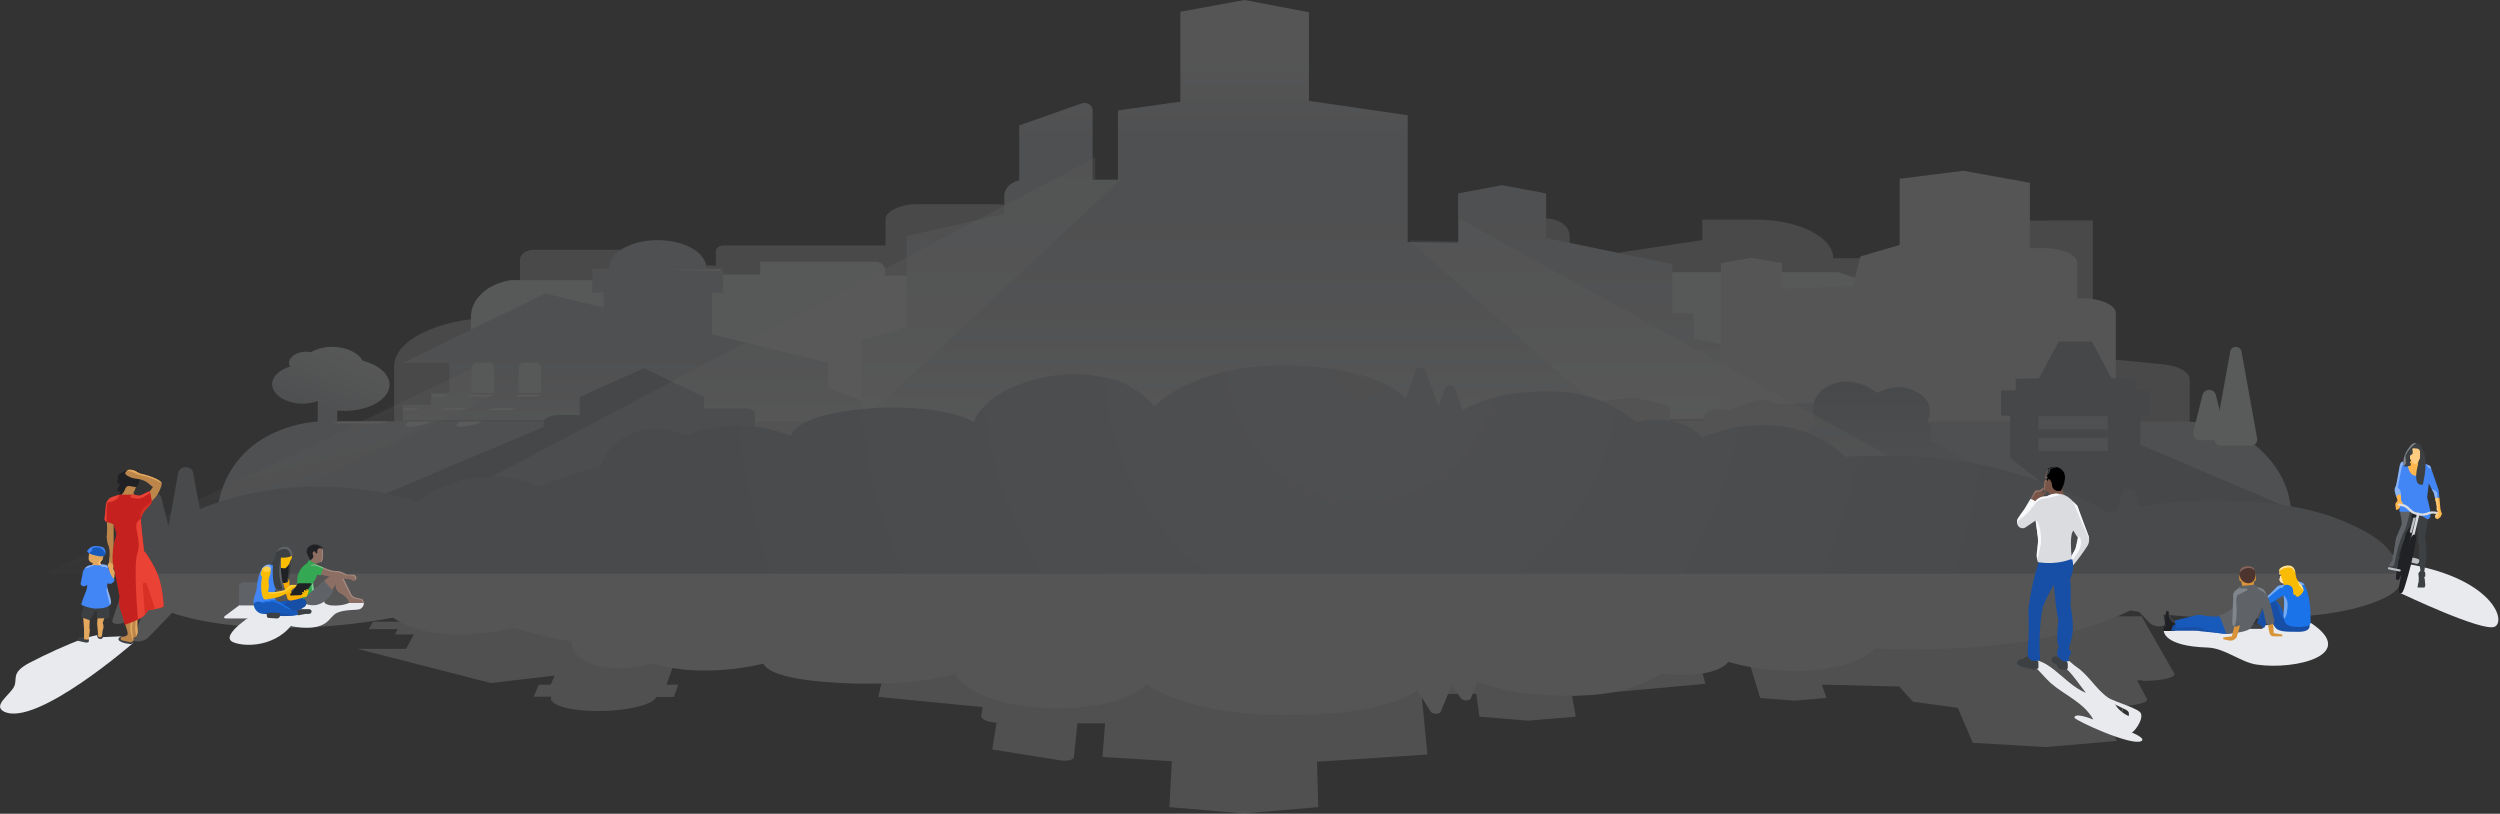 <svg height="305" viewBox="0 0 937 305" width="937" xmlns="http://www.w3.org/2000/svg" xmlns:xlink="http://www.w3.org/1999/xlink"><rect x="0" y="0" width="937" height="305" fill="#333333" stroke="none"/><linearGradient id="a" x1="50%" x2="50%" y1="118.8%" y2="18.7%"><stop offset="0" stop-color="#f1f3f4"/><stop offset=".15" stop-color="#e3e6e8"/><stop offset=".44" stop-color="#ced1d5"/><stop offset=".73" stop-color="#c1c5ca"/><stop offset="1" stop-color="#bdc1c6"/></linearGradient><linearGradient id="b"><stop offset="0" stop-color="#f1f3f4"/><stop offset=".12" stop-color="#e3e6e8"/><stop offset=".36" stop-color="#ced1d5"/><stop offset=".59" stop-color="#c1c5ca"/><stop offset=".81" stop-color="#bdc1c6"/><stop offset="1" stop-color="#dadce0"/></linearGradient><linearGradient id="c" x1="50%" x2="50%" xlink:href="#b" y1="115.4%" y2="15.3%"/><linearGradient id="d" x1="64393%" x2="64393%" xlink:href="#b" y1="18694%" y2="5819%"/><linearGradient id="e"><stop offset="0" stop-color="#bdc1c6"/><stop offset="1" stop-color="#8c9499"/></linearGradient><linearGradient id="f" x1="50%" x2="50%" xlink:href="#e" y1="83%" y2="-17%"/><linearGradient id="g" x1="72620%" x2="72620%" xlink:href="#e" y1="17921%" y2="11715%"/><linearGradient id="h" x1="17335%" x2="17335%" xlink:href="#e" y1="16373%" y2="11434%"/><linearGradient id="i"><stop offset="0" stop-color="#bdc1c6"/><stop offset=".05" stop-color="#c1c5c9"/><stop offset=".41" stop-color="#dbdee1"/><stop offset=".74" stop-color="#ebeeef"/><stop offset="1" stop-color="#f1f3f4"/></linearGradient><linearGradient id="j" x1="32.2%" x2="103.6%" xlink:href="#i" y1="76.5%" y2="-35.5%"/><linearGradient id="k"><stop offset="0" stop-color="#f8f9fa" stop-opacity="0"/><stop offset=".15" stop-color="#f8f9fa" stop-opacity=".2"/><stop offset=".32" stop-color="#f8f9fa" stop-opacity=".5"/><stop offset=".48" stop-color="#f8f9fa" stop-opacity=".7"/><stop offset=".64" stop-color="#f8f9fa" stop-opacity=".8"/><stop offset=".78" stop-color="#f8f9fa" stop-opacity=".9"/><stop offset=".9" stop-color="#f8f9fa"/><stop offset="1" stop-color="#f8f9fa"/></linearGradient><linearGradient id="l" x1="50%" x2="50%" xlink:href="#k" y1="100%" y2="0%"/><linearGradient id="m" x1="7696%" x2="9456%" xlink:href="#k" y1="14818%" y2="14818%"/><linearGradient id="n" x1="12889%" x2="12889%" xlink:href="#k" y1="14665%" y2="14506%"/><linearGradient id="o" x1="14494%" x2="14494%" xlink:href="#k" y1="14665%" y2="14506%"/><linearGradient id="p" x1="66.1%" x2="37.5%" y1="86.6%" y2="29.4%"><stop offset="0" stop-color="#fff" stop-opacity="0"/><stop offset=".09" stop-color="#fff" stop-opacity=".1"/><stop offset=".26" stop-color="#fff" stop-opacity=".2"/><stop offset=".5" stop-color="#fff" stop-opacity=".4"/><stop offset=".78" stop-color="#fff" stop-opacity=".7"/><stop offset="1" stop-color="#fff"/></linearGradient><linearGradient id="q" x1="0%" x2="100%" y1="32%" y2="32%"><stop offset="0" stop-color="#f1f3f4" stop-opacity="0"/><stop offset=".22" stop-color="#f1f3f4" stop-opacity=".3"/><stop offset=".5" stop-color="#f1f3f4" stop-opacity=".6"/><stop offset=".73" stop-color="#f1f3f4" stop-opacity=".8"/><stop offset=".91" stop-color="#f1f3f4" stop-opacity=".9"/><stop offset="1" stop-color="#f1f3f4"/></linearGradient><radialGradient id="r" cx="54.548%" cy="0%" gradientTransform="matrix(.091 0 0 1 .496 0)" r="331.411%"><stop offset="0" stop-color="#bdc1c6"/><stop offset="1" stop-color="#9da5ab"/></radialGradient><linearGradient id="s" x1="75681%" x2="73409%" xlink:href="#i" y1="2946.9%" y2="2136.7%"/><linearGradient id="t" x1="74708%" x2="72747%" xlink:href="#i" y1="6186.4%" y2="5117.1%"/><g fill="none"><g opacity=".2" transform="translate(17)"><path d="m419 171h-55v-65h55z" fill="#80868b" opacity=".5"/><g fill="#e8eaed" opacity=".6" transform="translate(130 76)"><path d="m601.7 6.7c-9.6 0-17.3 5.6-17.3 12.6v1.5h-44.3c0-8-13.1-14.5-29.1-14.5h-20v7.7l-49.7 7.5v-9.1c0-3.6-4-6.5-8.9-6.5h-8l-22.4 11.1h-164.2v-10.8c0-3.1-5.6-5.7-12.3-5.7h-28.3c-6.8 0-12.3 2.6-12.3 5.7v9.8h-60.8c-1.5 0-2.8 1-2.8 2.1v5.4h-28.3v-5.9h-40c-2.8 0-5.1 1.7-5.1 3.7v21l-10.8.7c-20.6.8-36.4 8.7-36.4 18.3v29.5h636.7v-84.2l-35.6.1z"/><path d="m664 60.6-42.8-4.2v48h52.5v-38.1c0-2.8-4-5.2-9.7-5.7z"/></g><path d="m720 142h-133v-35c0-2.8 3-5 6.5-5h78.5l15.7 5.3h32.3zm-405.3-38.8v-2.2c0-1.6-1.7-2.9-3.8-2.9h-43v4.8h-38.9v55.5l129 .7v-55.8h-43.3zm-119.1 1.8h-21.1c-8.7 1.3-15 7-15 13.8v11.8l-6.5 2.8v20.6h61v-49z" fill="#e8eaed"/><path d="m254 100.6h-6.2c0-5.9-8.2-10.6-18.3-10.6s-18.3 4.7-18.3 10.6h-6.2v9h4.2v28.4h40.6v-28.3h4.2z" fill="#bdc1c6"/><path d="m293.4 145.5v-9.5l-106-26-53.4 26h17.4v11.3h-6.9v4.4h-10.5v5.9h101.2l8.5 8.4h41.2l4.8-8.4h23.3v-5zm-125.2 1.8h-8.4v-9.6c.049-.551.324-1.058.76-1.399s.994-.486 1.54-.401h3.8c.547-.085 1.105.06 1.54.401s.711.848.76 1.399zm17.6 0h-8.4v-9.6c.05-.532.311-1.021.725-1.359s.944-.497 1.475-.441h3.9c.547-.085 1.105.06 1.54.401s.711.848.76 1.399z" fill="url(#a)"/><path d="m617.8 127v-9.6h-8v-18.4l-47.3-9.8v-16.7l-16.5-3.1-16.5 3.1v18.5l-18.9-.3v-47.5l-37-5.4v-33.2l-24.2-4.6-24 4.4v33.7l-23.4 3.3v26h-9.5v-26.2c0-1.8-2.2-3.1-4.2-2.4l-23.3 8.2v20.6c-3.2.7-5.6 3-5.6 5.8v6.8l-36.6 8.3v34l-16.8 5v29.5h329v-26.7l-17.2-3.4z" fill="url(#c)"/><path d="m776 117.3c0-3-5.7-5.5-12.6-5.5h-1.8v-13.2c0-3.1-5.7-5.6-12.6-5.6h-5.2v-24.5l-25-4.5-23.8 3v24.8l-14.7 4.3-2.8 11-26.6 1.2v-9.7l-11.4-2-11.5 2v63.4h148z" fill="url(#d)"/><path d="m841.7 192.6c-.1-10.7-6.2-21-16.7-28.2-7.797-4.501-16.703-6.719-25.7-6.4h-133.3l-1.9-6.8h-15l-1-.4c-2.81-1.141-5.941-1.212-8.8-.2l-8.2 3h-5.6c-2.103-.121-3.94 1.409-4.2 3.5v.8h-12.3v-4c-.1-1.2-1-2.2-2.3-2.4l-11.8-2.5-11.6 1.3.6 7.6h-476.6c-8.967-.333-17.844 1.887-25.6 6.4l-.5.3c-9.871 6.091-16.143 16.62-16.8 28.2l-.4 21.2h778z" fill="#bdc1c6"/><path d="m746 186-39.8-21.1c1.1-2.2.8-5-.8-6.9 0 0 3.8-6.8-3.8-11-7.6-4.4-15 .3-15 .3s-8.5-7.4-18-2.8-5 14.3-5 14.3c-12.8 8.3-10.4 27.2-10.4 27.2z" fill="url(#f)"/><path d="m851 194.7-65.8-28v-10.9h3.4v-9.5h-5.5v-4.3l-8.7-.2-7.4-13.8h-12.4l-7.4 13.8-8.7.2v4.3h-5.5v9.5h3.4v15.8l31.3 24.4z" fill="url(#g)"/><path d="m747 156h26v5h-26zm0 8h26v5h-26z" fill="#bdc1c6"/><path d="m186.8 160v-1.7c0-1.5 2.5-2.7 5.5-2.7h8v-6.8l24-10.8 22.5 10.8v4.3h15.7c2 0 3.5.8 3.5 1.7v37.2h-155z" fill="url(#h)"/><path d="m119 135.3c-1.5-3-6.1-5.3-11.5-5.3-2.8 0-5.5.6-8 2l-1.6-.2c-3.6 0-6.6 1.9-6.6 4.2 0 .5.2 1 .4 1.4-4 1.2-6.7 3.7-6.7 6.6 0 4 5.2 7.3 11.6 7.3 1.876-.028 3.734-.365 5.5-1v8.7h7.3v-5.1l2.6.1c9.4 0 17-4.4 17-9.8 0-4-4.1-7.4-10-9z" fill="url(#j)"/><path d="m403 67.3-132.3 123.7h-126.7l249.5-132v8.3zm108 22.8 141.1 123.9h116.9l-239-132v8.4z" fill="#fff" opacity=".3"/><path d="m166.4 148.6 1.6-.6h-8.4l-1.6.6zm-10.1 5.1 1.7-.7h-8.3l-1.7.7z" fill="#f8f9fa"/><path d="m125.1 159 2.9-1h-18.1l-2.9 1z" fill="url(#l)"/><path d="m98.1 159h-.1z" fill="#c5221f"/><path d="m103 158c-2.4 0-4.8.2-7.2.6-4.3.7-8.2 2.5-11.4 5l-.4.4c1.9-.2 3.7-.6 5.4-1.4 3.85-2.521 8.303-3.971 12.9-4.2z" fill="url(#m)"/><path d="m136.5 158c-2 1.1-2 2 .1 2 2.9-.2 5.7-.9 8.4-2z" fill="url(#n)"/><path d="m149.6 148.6 1.4-.6h-6v.6zm-11.1 5.1 1.5-.7h-6v.7zm45.9-5.1 1.6-.6h-8.4l-1.6.6zm136.6 11.4 5-2h-21l-5 2zm-146.7-6.3 1.7-.7h-8.3l-1.7.7z" fill="#f8f9fa"/><path d="m155.5 158c-2 1.1-2 2 .1 2 2.9-.2 5.7-.9 8.4-2z" fill="url(#o)"/><path d="m160 148v-9.2c0-.5.2-1 .6-1.1l-160.6 77.3h29.5l138.5-67z" fill="url(#p)" opacity=".3"/><path d="m253 101.6v-.6h-30z" fill="url(#q)"/><path d="m786 255h-2l3.6 6.8c.9 1.6-4.6 2.9-12.2 2.9h-5.6l6.6 13-26.7 2.3-27.3-1.6-5.6-13.1-16.8-2.3-5.2-5.7-29-.7 1.8 5-12.1 1-12.8-1-5.6-18.5-9.8.8 1.2 4.2h-8.6l2.3 8.2-50 4.5 1.4 7.8-17.8 1.5-18.3-1.5-1.2-8.6-20.5.2 2.2 22.6-41.4 2.7.5 17-27.9 2.4-27.9-2.4.9-17.2-26-1.6 1-12.6h-10.4l-1.3 12.7c-.1 1-2.7 1.6-4.9 1.2l-25.7-4.1 1.6-10c-3.5-.3-6-1.4-5.7-2.7l.5-3.2-39.1-3.8 3.5-15.3-17.1-2.2 2-7.5-14.9 2.3-1.3 4.5-48.6 5.3-3 8.3h4.4l-1.6 4.6h-6.6c-1.1 2.9-10.9 5.3-21.8 5.3-11 0-18.9-2.4-17.6-5.4h-6.6l2-4.5h4.4l1.5-3.4-23.9 2.8-50-12.8h18.2l2.9-5.4h-7.1l1.1-2h-10.9l1.6-2.8h104.5l10.1-3.9h42.2l3.9 3.9h17.8l.4-1.7h331.5v-.3h152.5l12.2 21.4c.8 1.5-4.5 2.8-12 2.8z" fill="#e8eaed" opacity=".8"/><path d="m31 214h848.4c1.5 0 3.3.8 3.4 1.6.5 2 .3 5.5-6.1 8.5-9.8 4.6-23.8 7.7-53.4 7.7-10 0-20-.5-29.5-1.5l.6 3.2c.3 1.7-4 1.7-5.7 0l-4-4.2-3.3-.5c-17.8 9-46.4 14.6-81.3 14.6-4.8 0-9.7-.1-14.5-.3-4 4.4-15 8.4-29.5 8.4-8.551.061-17.068-1.084-25.3-3.4-3 3.5-9.7 4.9-17.6 4.9-2.5 0-5-.3-7.3-.7-12 7.3-23.4 9.2-42.8 8.2-9.005-.296-17.91-1.983-26.4-5l-2.4 6.2c-.5 1.1-3.1 1.1-3.8 0l-3.3-5.1-4.2 10.1c-.4 1.1-3 1.1-3.8 0l-5-8c-6.7 4.8-20.9 9.3-49.7 9.3-37.1 0-51.6-11.5-51.6-11.5-4.659 3.557-10.059 6.018-15.8 7.2-12.083 2.496-24.559 2.394-36.6-.3-5.183-1.016-10.133-2.982-14.6-5.8-5.3-3.7-4.5-5.3-4.5-5.3s-5.2 2-16.6 3.2c-9.9.9-19.8 1-29.7.3-20-1.3-25-4.8-26-7.1-7.132 1.763-14.454 2.636-21.8 2.6-6.765.115-13.508-.795-20-2.7-4 1.2-8.2 1.9-12.3 1.9-10.7 0-17.8-4.3-17.8-10-7.254-1.308-14.431-3.011-21.5-5.1-21 4.6-37 2.2-45.4-3.9-13.4 2.5-27 3.8-40.7 3.8-17 0-31.6-2-42.1-5.6l-9 9.3c-1.8 1.9-6.6 1.9-5.8 0l5.7-13.2h-.2l-7.4 6.7c-2 1.8-6.3 1.8-5.7 0l3.9-11.5c.3-.7 1-1.2 1.6-1.4l-3-3.5c-.7-.8 1.3-2.1 3.3-2.1z" fill="#dadce0"/><path d="m30.3 215h849.4c.68.091 1.36-.173 1.8-.7.4-.5.6-1.2.5-1.8-1-3.1-3.9-8.6-12.4-13.2-12.7-7-28.5-11.7-57.2-11.7-9.3 0-18.5.8-27.7 2.2l-1.2-4.6c-.6-2.6-4.9-2.6-5.5 0l-1.6 6.2-3 .7c-25.963-14.552-55.343-21.906-85.1-21.3-4.6 0-9.2.1-13.7.4-8.253-7.865-19.303-12.112-30.7-11.8-7.921-.169-15.78 1.437-23 4.7-3.8-5-10.3-6.8-17.7-6.8-2.3 0-4.6.3-6.8 1-12.7-10-23.7-12.7-41.4-11.3-8.339.398-16.478 2.689-23.8 6.7l-3-8.3c-.352-.637-1.022-1.032-1.75-1.032s-1.398.395-1.75 1.032l-2.5 7-5-13.7c-.352-.637-1.022-1.032-1.75-1.032s-1.398.395-1.75 1.032l-3.8 10.6c-6.7-6.3-20-12.3-46.4-12.3-34 0-47.9 15.4-47.9 15.4-1.2-2-7-7.4-14-9.8-11.123-3.316-23.001-3.106-34 .6-6.8 2.2-11.3 5-14.2 7.7-5.6 5-5.2 7.3-5.2 7.3s-4.5-2.8-14.9-4.4c-9.2-1.3-18.5-1.4-27.7-.4-19 1.8-24.7 6.5-26.3 9.9-12.7-5-26.8-5-39.5 0-3.376-1.718-7.112-2.609-10.9-2.6-10 0-18.4 6-20.7 14-7.8 2-15.5 4.6-23 7.6-15.184-6.45-32.66-4.275-45.8 5.7-11.968-3.774-24.451-5.663-37-5.6-15.3-.1-30.4 2.7-44.5 8.4l-2.5-13.6c-.5-2.8-5-2.8-5.6 0l-3.5 19.5h-.3l-2.5-10.1c-.7-2.5-5-2.5-5.6 0l-4.3 17.3c-.234.757.002 1.581.6 2.1l-5.6 5.6c-1.3 1.4-.3 3.4 1.7 3.4z" fill="url(#r)"/><path d="m818.8 132.2-5.8 32.2c0 .6 0 1.3.5 1.8.4.5 1 .8 1.7.8h11.6c.6 0 1.3-.3 1.7-.8s.6-1.2.5-1.8l-5.8-32.2c0-1.2-1-2.2-2.2-2.2s-2.2 1-2.2 2.2z" fill="url(#s)"/><path d="m808.5 148-3.4 13.7c-.183.789-.038 1.619.4 2.3.5.6 1.3 1 2 1h7c.7 0 1.5-.4 2-1s.6-1.5.4-2.3l-3.4-13.7c-.319-1.116-1.339-1.886-2.5-1.886s-2.181.77-2.5 1.886z" fill="url(#t)"/></g><path d="m50 240.9s-36.5 31.8-48.5 25.8c-4.3-2.2 2-6.1 3.7-9.2 1.6-3-1.4-5.2 5.7-9 6.7-3.5 13.6-6.6 20.6-9.3l5-1.2 2 .8 6.8-.3 4.7 2.5z" fill="#e8eaed"/><path d="m42.6 212.8s-1.6 0-1.8-.9c0-1 0-2 .2-2.9.2-1.4.1-2.8-.2-4.1-.7-1.6-1-3.4-.7-5.1.2-2.1-.2-5.3 0-5.3 1 .6 1.8 1.3 2.5 2zm7.7-27.4-.3-.7c.6-1 1-2 1-3 .2-2-4.7 0-4.7 0s1.5.9-1 4c-2.7 3.2 6 2.3 5-.3z" fill="#bc864b"/><path d="m51 182.5.3-.3c.657-.745 1.013-1.707 1-2.7-.1-1.3-.3-2.8-.7-3-.6-.3-3-1.4-7 1.2-.5.3-.6.9-.4 1.4l.1.4c-.2.3-.4.7-.4 1 0 .5.4.7.6.7.5 0 .3 1 .3 1s-1.3.9-.7 1.7c.15.209.392.334.65.334s.5-.124.65-.334c0 0-1.1 1.3-.6 1.6.5.2 1.6-.7 2-2 .4-1.2 1.1-1.5 2-1.3.6.2 1.4.3 2.1.3z" fill="#202124"/><path d="m48.1 176.1c1.3-.2 2.6.2 3.6 1 .9.4.7.4 1.3.5 3.8.9 7.5 2.5 7.6 3.6.1 1-1.4 5-4.3 7.1-2.8 2.2-2.4-1.8-.8-3.5.7-.7 1.3-1.4 1.8-2.3-1.1-.7-1.8-1.7-3.2-2.3-2.7-1.1-3.2-.5-5.2-1.3-2-.9-2.8-1.6-.8-2.8zm3.5 53.1-.1 5.1c0 1.2 0 2.4.2 3.6 0 .7-.4 1.3-1 1.4l-.6.2c-.6.2-1.1 0-1.5-.3l-.3-.3.1-1 1-.5c-.9-2.3-1.2-4.7-.9-7 .6-3.8 3-1.2 3-1.2z" fill="#bc864b"/><path d="m50.9 232.2c-.6 4.9.2 6.2.6 6.5.2-.2.2-.5.2-.8l-.3-3.6.1-4.1c-.4.6-.6 1.3-.6 2z" fill="#e3a85e"/><path d="m50 239.5.7-.2c.6-.1 1-.7 1-1.4v-.9l-.5 1.5c-.2.4-1.7.7-1.7.7l-.2.3h.8z" fill="#3c4043"/><path d="m48.8 241.4c1.5.1 1.9-1.9.7-2.2-1.4-.4-2.8-.6-4.2-.7-.5.2-1.2 1-.8 1.4.3.5 1.5 1.2 4.3 1.5z" fill="#3c4043"/><path d="m48.7 240.7h.3c.304.006.594-.126.788-.36.195-.233.272-.543.212-.84-.358-1.439-.526-2.918-.5-4.4.4-2.5.5-5 .4-7.5-.2-1.8-4.6 1.7-3.4 5.2s1.5 4.4 1.3 5c-.1.6-1.3.8-2 .9-.3 0-.6.3-.6.6s.2.6.5.7z" fill="#bc864b"/><path d="m50 239.5c-.358-1.439-.526-2.918-.5-4.4l.4-4c-.367.11-.639.421-.7.8-.3 1.6-.4 3.2-.3 4.8.214 1.23.549 2.436 1 3.6 0-.2.2-.5.1-.8z" fill="#e3a85e"/><path d="m57.8 212.5c-3.5-6.4-3.8-5.8-3.8-5.8s-1.2-10.4-1.2-11.7c0-2.7 2.7-4.8 3.8-6.2.2-.3.3-.8.3-1.2l-.6-3c-.043-.14-.146-.254-.281-.312-.135-.058-.288-.053-.419.012l-2.6 1.3c-.4.2-1 .2-1.4.1l-1.3-.3h-5.5l-2.5.9c-1.35.422-2.329 1.596-2.5 3l-.6 5.1c0 .5.3 1 .7 1.2l2.7.9 1.1 3.8s-2.5 6.5-1.1 12.4c1.4 6 2.2 11 2.2 11-.393 1.809-.218 3.694.5 5.4.6 1.7 1.1 3.4 1.4 5.1 0 0 6.3-2 7.6-3.8 1.3-1.7 1-2 3.2-2 1.3-.2 2.6-.5 3.8-1 0 0 0-8.5-3.5-14.9z" fill="#c5221f"/><path d="m52.9 194.2c.4-2.3 2.7-4.1 3.7-5.4.2-.3.3-.6.3-1-.7.7-1.7 1.6-2.5 2.1-1.2 1-2.3 3.3-1.5 4.3z" fill="#d93025"/><path d="m33.2 239.6c.5 1.3-.6 1.3-1.2 1.2l-2.7-.6s-.4-1 .4-1.2c.712.026 1.423-.076 2.1-.3 1-.4 1.4.9 1.4.9z" fill="#3c4043"/><path d="m31.8 239.7c-.108-.023-.201-.09-.258-.185-.057-.095-.072-.209-.042-.315v-3.5l-.4-5.2 2.6 1-.2 3.6v.3c.2.5.2 1 .1 1.6l-.4 2.6h-.2c-.3.2-.7.2-1.1 0z" fill="#e3a85e"/><path d="m37.4 237c.5 0 1.3-.2 1.3.6 0 .7 0 1.9-1 1.9s-1.3-.7-1.3-1.5c0-.9.5-1 1-1z" fill="#3c4043"/><path d="m36.8 238.1-.4-4.4.4-4.6h3.2l-1.5 4.4c.4.8.4 1.8 0 2.7l-.3 1.9c0 .414-.336.75-.75.75s-.75-.336-.75-.75z" fill="#e3a85e"/><path d="m33.7 232.5-2.8-1c-.198-.064-.357-.213-.435-.406-.077-.193-.065-.411.035-.594l1.5-5.2 9 .7v5.1c0 .4-.3.6-.6.6l-4 .1v-2.3c0-.2-.1-.4-.3-.4-.118-.071-.261-.089-.393-.051s-.244.129-.307.251z" fill="#3c4043"/><path d="m42.1 211.4-.6-.5c-.076-.086-.185-.135-.3-.135s-.224.049-.3.135l-.5.7c0 .1-.1.3 0 .4l1 4.3 1.2 1.2c.3-1 .4-2 .4-3-.2-1-.7-1-.6-2.1.1-.4 0-.8-.3-1zm-3.8.8-.7-1.1c-.102-.114-.102-.286 0-.4.8-.7 1.2-1.7 1.2-2.8-.3-1.6-5.4-.8-5.4-.8l-.2 2.2c0 .7.5 1.4 1.2 1.6l.4.1-.6 1.8z" fill="#e3a85e"/><path d="m38.5 209.4-.7.5c-.4.3-1.7 1-.3 2.1l.4.3.4-.1-.7-1.1c-.102-.114-.102-.286 0-.4l1-1.3z" fill="#ffc275"/><path d="m38.2 211.5c-.5.3-1 .4-1.5.4l-1-.1h-1.3c-1.5 0-2.8 1-3.3 2.4l-.9 4.7s.7 1.7 2.5.3c-.012.857-.182 1.704-.5 2.5-.642 1.505-1.209 3.04-1.7 4.6 0 .2 0 .4.2.5 1.559.676 3.211 1.114 4.9 1.3 2.4 0 6.2-.3 6-2.6-.3-2.3-1.4-4-1.4-5.5v-1.3l1.4.1s2.1-1 1-2c-1-.7-1.8-3.2-2.2-4.4-.11-.367-.421-.639-.8-.7z" fill="#4285f4"/><path d="m41.6 225.5c-.2-2.2-1.2-4-1.3-5.3-.3.3-.5.7-.4 1.1l1.3 5.5c.3-.4.5-.8.4-1.3zm-7.2-13.7c-1 0-2 .4-2.6 1.2.9-.1 1.8-.4 2.6-.8.3 0 .5-.2.8-.4z" fill="#d2e3fc" opacity=".5"/><path d="m37.9 205c-1-.2-3.3-.9-4.9 1.2 0 0-1.5 1 2.8 2 4.4 1.1 3.6-.7 3.7-1.2.019-.966-.654-1.807-1.6-2z" fill="#185abc"/><path d="m54 206.7s-1.2-10.4-1.2-11.7v-.8l-1.3 1.4c-1.5 2 1.7 7.4 0 11.8-1.4 3.7-.2 19.9.2 24.8.978-.421 1.862-1.033 2.6-1.8 1.3-1.7 1-2 3.2-2 1.3-.2 2.6-.5 3.8-1 0 0 0-8.5-3.5-14.9s-3.8-5.8-3.8-5.8z" fill="#ea4335"/><path d="m55.1 219c-.083-.442-.508-.733-.95-.65-.442.083-.733.508-.65.95l.8 11.1c1.3-1.7 1-2 3.2-2l.6-.2z" fill="#d93025"/><path d="m39.7 189.3-.5 5.2c0 .5.2 1 .7 1.1 0-2.1 0-6.8.4-7.2.4-.3 3.7-.3 4.5-3l-2.6.8c-1.381.436-2.366 1.658-2.5 3.1zm9.3-2.9c1 .5 3.6.7 4.6 0 .7-.5 2.1-.9 2.7-2-.166-.221-.479-.266-.7-.1l-2.6 1.2c-.4.3-1 .3-1.4.2l-1.3-.3h-.8c-.5.4-.8.8-.4 1z" fill="#ea4335"/><path d="m53 177.6c-.6-.1-.4 0-1.3-.5-1-.8-2.3-1.2-3.6-1l-.6.4c1 0 2 .3 2.8.7 1 .7 2.9 1 4.8 1.5 1.92.585 3.765 1.39 5.5 2.4-.2-1.1-3.8-2.6-7.6-3.5z" fill="#e3a85e"/><path d="m39.5 206.9c.019-.966-.654-1.807-1.6-2h-.1c-1-.2-3.3-.8-4.8 1.2 0 0-.8.5.4 1.2.657-.281 1.115-.891 1.2-1.6 0-.2.1-.3.3-.4 2.4-.5 2.7.1 3.6.7.5.5.9 1.1 1 1.8z" fill="#4285f4"/><path d="m40.4 212.4c-.11-.367-.421-.639-.8-.7l-1.4-.2c-.3.2-.6.3-1 .3l.3.2c1.4 1.1 2-.1 2.5 1 0 0 .5-.2.4-.6z" fill="#d2e3fc" opacity=".5"/><path d="m96.6 229.2s-15 9-9.2 11.5c5.5 2.3 19.1 1.2 24.1-10.2-10.9-5.5-15-1.3-15-1.3z" fill="#e8eaed"/><path d="m136.4 226c0 1-.6 1.9-1.5 2.3-1.4.5-5.4 0-8.6 1.4s-3 6.9-15.3 5.3c-12.2-1.6 1.3-10.7 1.3-10.7l9.3.8s-.8 1.3 2.4 1.8c2.4.2 4.8 0 7-1z" fill="#e8eaed"/><path d="m125.8 219c-.2 1.4.5 2.8 1.8 3.4 3 1.6 3.3 3.6 3.3 3.6h5.5s-.2-1.3-.9-1.4l-2.2-.6c-.8-.2-1.4-.7-1.8-1.4l-3.1-6.5c-.277-.571-.778-1.003-1.384-1.192-.606-.189-1.263-.12-1.816.192-1.6.8-3.1 2-4.4 3.2-2.4 2.7-8 7.2-8 7.2s4.8 2.6 8 0c2-1.8 3.7-4 5-6.5zm-4.9-13.6c-1.23-1.363-3.273-1.618-4.8-.6-2.5 1.8.3 4.7.3 5.4 0 .4 2.2 1.2 2.2 1.2v-.3l2-.5s.9-1.4.3-5.2z" fill="#8d6e63"/><path d="m118.3 211.3.3.1v-.2zm2.3-5.1c.3 1.5.2 3-.3 4.5h.2s.8-1.3.5-4.5z" fill="#a48b82"/><path d="m121 205.2s-2.3-2.3-5-.5c-2.3 1.6-.2 4.2.3 5.3.4-.3.8-.6 1-1 .2-.2.2-.6.1-.8-.5-1 0-1.5.4-1.6.4 0 .6.8.6.8h.5v-.9c-.006-.304.126-.594.36-.788.233-.195.543-.272.84-.212l.9.2z" fill="#202124"/><path d="m121 205.2s-2.3-2.3-5-.5l-.1.1c2.6-1.7 4.9.6 4.9.6v.3h.2z" fill="#3c4043"/><path d="m117.5 218.1c1.7-1.7 1.7-5.5 1.7-5.5l-.5-.8.2-.2-.3-.1-2.2-1.2-.6-.4-.7 1.2c-1.908 1.118-3.225 3.021-3.6 5.2-.3 2.6.1 8.8 1.4 9.2 1.2.4 5-3.9 5-3.9s-.9-2.9-.4-3.5z" fill="#34a853"/><path d="m117.4 218.5c-.4.3-.6.7-.6 1.2 0 1 .3 2.2.6 2.3 0 0 .3-.1.5-.4-.4-1-.5-2-.5-3z" fill="#ceead6" opacity=".5"/><path d="m121.5 217.7 3.4 3.9s-4.4 8.5-12 3.9c0 0 1.5-1.9 8.5-7.8zm-30.2.6h7.6c.9 0 1.6.7 1.6 1.6v7h-10.9v-7c0-1 .8-1.6 1.7-1.6z" fill="#5f6368"/><path d="m100.5 226.9h-10.9l-5.2 3.9c-.7.5-.5 1 .4 1h7.6c1-.1 2-.4 2.9-1l5.2-4z" fill="#e8eaed"/><path d="m112 228.3h3.8c.5 0 .9.3 1 .8 0 .552-.448 1-1 1h-1.3l-2.6.5c-.552 0-1-.448-1-1v-.1c0-.3 0-.6.2-.8l.3-.2c.2-.2.4-.2.7-.2z" fill="#3c4043"/><path d="m104.6 225.6 4-.6c1 0 2.6-.4 3.8-.7.939-.359 1.991.111 2.35 1.05s-.111 1.991-1.05 2.35c-.6.5-1.3.8-2 1.1-2.7.8-10.8.7-10.8.7s-1.4-3.5 3.7-3.9z" fill="#174ea6"/><path d="m107.2 226c0-.7.9-.9.9-.9l-3.5.6-1 .1-.2.5s3.9.4 3.8-.3z" fill="#185abc"/><path d="m107 214.2c1 1.2 1.5 2.7 1.5 4.3 0 1.5.4 3 1.2 4.3l4-.2.6 1c-1.8.8-3.7 1.3-5.6 1.5 0 0-.8-.2-1-.8l-2.3-8z" fill="#f9ab00"/><path d="m95.1 226.4c0 2 1.7 3.7 3.7 3.7 3.7.2 6.8-1.4 4.9-4.6-2-3.1-8.9-2-8.6.9z" fill="#185abc"/><path d="m95.1 226.4c.3-.6 1-1 1.7-.9 1.3.1 4.4.7 6.9 0-1.047-1.481-1.125-3.44-.2-5 .8 0 1.5-.4 2-1 .6-1.8 1.1-3.5 1.5-5.3 0 0-2.3-2.5-4.6-2.6s-4.2-.2-5.4 4.3c-1.2 4.6-.4 4.3-1.2 6.3-.7 2-1 3-.7 4.2z" fill="#4285f4"/><path d="m101.7 213c0-.7-.4-1.2-1-1.4-1 0-1.8.6-2.4 1.4.1.8.9 1.4 1.7 1.3.9.1 1.6-.5 1.7-1.4z" fill="#d2e3fc" opacity=".5"/><path d="m112.2 219.2h-2.8c-.3 0-.6.2-.9.4l-1.7 1.6s-4.3 1.2-6.3.7l.3-2.4c-.2-1-.2-2 0-3 .3-.5 1-2.4.4-3.5-.6-1-2.3-.8-3 .5s-.6 2.2 0 2.7c0 0-1 5 .5 8.1.2.3.5.4.8.4l1.8-.3c2-.2 3.9-.8 5.6-1.7l1.1-.4c.2-.1.5-.2.6-.4l1.3-1.3 1.8-.6z" fill="#fbbc04"/><path d="m108.5 219.6-1.7 1.6s-4 1.1-6.1.7c0 .2 0 .5.7.6 1.8 0 3.5-.2 5.2-.7.9-.4 2.4-1.9 3.2-2h2l.4-.5h-2.8c-.3 0-.6 0-.8.3z" fill="#ffd047"/><path d="m112 218.6h4.3c.166-.083.367-.016.45.15s.016.367-.15.45l-2.6 3.7-.3.1-4.5.2c-.166.083-.367.016-.45-.15s-.016-.367.15-.45l2.7-3.8.3-.2z" fill="#202124"/><path d="m113.3 223.2 1 .5h.4l.2-.1c.4-.7.6-1.4.8-2.1v-.2l-.6-.5c-.051-.034-.116-.043-.175-.024s-.105.065-.125.124v.1c-.1.1-.1.2 0 .2l.2.4-.7-.4c-.038-.043-.093-.068-.15-.068s-.112.025-.15.068l-.1.3v.2l.3.4-.7-.2c-.11-.055-.245-.01-.3.1s-.01.245.1.3c.11 0 .2.09.2.2s-.09.2-.2.2h-.1c-.138 0-.25.112-.25.25s.112.25.25.25z" fill="#fbbc04"/><path d="m97.8 225.7 3.3-.5c1.2-.4 2.4-.2 3.5.4l4.7 2.9c.5.3 1.1.5 1.8.5 0 0 .8.2.4 1.5-3 .5-6.2.5-9.3.2-4-.5-7.1-2.6-4.4-5z" fill="#185abc"/><path d="m111.5 230.5c-1 .2-7-.8-7-.8l-2.6-.2c-.336-.009-.672.025-1 .1l-2.5.5h1.4c.7.3 1.6.5 2.4.6 3.1.3 6.2.2 9.3-.2z" fill="#174ea6"/><path d="m100 229.9 1.5-.2h2.8c.3 0 .5.3.6.5.135.379.071.8-.171 1.122s-.628.501-1.029.478l-3-.2c-.186 0-.364-.074-.495-.205-.131-.131-.205-.309-.205-.495z" fill="#3c4043"/><path d="m109 208.8c-.2.7-.3 1.3-.2 2 0 2.5-.3 5-1 7.3 0 0-2 1.2-2.6-.3s-.6-9.6-.6-9.6 4.2-2.4 4.4.6z" fill="#202124"/><path d="m108.3 209.4v1.4c0 2.5-.2 5-.9 7.5.2 0 .3 0 .5-.2.791-2.794 1.096-5.703.9-8.6z" fill="#3c4043"/><path d="m104.9 212.8 1.5.2c.3 0 .6 0 .8-.2.8-.7 1.4-1.6 1.6-2.6l.5-.9c.2-.6.2-1.2 0-1.8-.271-.788-.848-1.433-1.601-1.79-.752-.357-1.617-.397-2.399-.11-2.3.8-2.4 6.8-.4 7.2z" fill="#fbbc04"/><path d="m109.8 207.9s-.7 1.3-4.5 1.1c0 0-.6 7 1.3 11.6 0 0-2 .8-3 .2s-1.6-4.5-1.3-8.5c.025-.252-.088-.498-.295-.643-.207-.145-.477-.167-.705-.057.8-.6 1.4-1.4 1.7-2.4.4-1.4.6-4.2 3.5-4.3 2.8-.2 3.3 3 3.3 3z" fill="#3c4043"/><path d="m124.8 215.4c.553-.312 1.21-.382 1.816-.192.606.189 1.107.621 1.384 1.192l3.2 6.5c.3.7 1 1.2 1.7 1.4l2.3.5c.4.1.7.8.8 1.1h.4s-.2-1.3-.9-1.4l-2.2-.5c-.8-.2-1.4-.7-1.7-1.4l-3.2-6.5c-.277-.571-.778-1.003-1.384-1.192-.606-.189-1.263-.12-1.816.192-.135.098-.268.198-.4.3z" fill="#a48b82"/><path d="m116.5 214.4 6.4 1.6c2.2.5 4.4.8 6.7 1 2-.1 2.6.7 2.6.7h.3c.6 0 1-.5 1-1 .031-.353-.096-.702-.347-.953-.251-.251-.6-.378-.953-.347h-2c-1-.2-2-1.4-4.5-1.4-2.5.1-6.5-2.6-8.2-2.4-1.6.3-2.3 1.4-1 2.8z" fill="#8d6e63"/><path d="m132.2 215.4h-2c-1-.2-2-1.4-4.5-1.4-2.5.1-6.5-2.6-8.1-2.4-.6 0-1 .3-1.5.7l1.1-.4c1.6-.2 5.6 2.5 8.1 2.5 2.5-.1 3.5 1.1 4.6 1.3h2c.718 0 1.3.582 1.3 1.3 0 .2 0 .4-.2.6.4-.2.6-.6.6-1-.026-.345-.188-.666-.45-.891-.263-.225-.605-.336-.95-.309z" fill="#a48b82"/><path d="m121.1 212.7c-1.4-.6-2.8-1.2-3.6-1-1.6.2-2.6 1.6-1.4 3l4.1 1 1-3z" fill="#34a853"/><path d="m117 211.8c-.338.085-.649.258-.9.5 1.6-1 3.5.2 5 .8v-.4c-1.4-.6-2.8-1.3-4.2-1z" fill="#ceead6" opacity=".5"/><path d="m106.5 204.9c-1.261.012-2.38.811-2.8 2 .8-.7 1.9-1.1 3-1.2 1.7.1 2.2 2 2.3 2.8.3-.1.6-.3.8-.6 0 0-.5-3.2-3.3-3zm-1.2 4.1c-.993 3.904-.784 8.017.6 11.8l.7-.3c-1.8-4.4-1.3-11-1.3-11.5z" fill="#5f6368"/><path d="m98.3 213.2c.298.687.953 1.149 1.7 1.2.5 0 1-.3 1.4-.7l-.2-.7c-.6-1-2-.8-2.9.2z" fill="#ffd047"/><path d="m109.2 228.4-4.6-2.8c-1-.6-2.3-.8-3.5-.4l-3.2.5c-.2.1 0 .4.6.3l2.1-.3c1.283-.345 2.65-.165 3.8.5l3.8 2c.3.2.7.2 1 .2z" fill="#1a73e8"/><path d="m802.5 267.7c.7 2.6-3.2 7.3-3.6 6.8.5.2 5.6 2.3 3.6 3.3-4 1.8-24.5-7.7-25-8.8 0-2.1 6.4.4 7.1.7-3.7-6.5-10.4-8.9-15.9-13.6-2.2-2-4-4.4-6.3-6.4-1.4-1.2-4.3-1-5.4-2 10.5-3.3 15.5 8.1 24.8 12-3.5-4.4-6.2-9.2-11.1-11.8 4.1-2.3 5 .4 7.5 2 4.7 3.2 7.2 8.2 11.8 11.5 2.3 1.7 12.5 4.2 12.5 6.3zm-10.3 7 3.5-9.2-3-1.5c1.3 2 3 3.4 5.1 4.4.4-1.6-.1-2-2-2.9z" fill="#e8eaed"/><path d="m770.5 246h-.3c-.378-.012-.739.155-.975.45-.236.295-.319.684-.225 1.05l.2.7.2.1c.9.4 1.6 1 2 1.9.3.5.9.8 1.4.8h1.5c.4 0 .7-.3.7-.7v-1.4c0-.5-.3-1-.8-1.2zm-11 0-1.3 1h-.5c-1 0-1.7.8-1.7 1.8 0 0 .7 1.2 3.7 1.5l2.4.7 1.9-.5v-2.2c0-.3-.2-.6-.5-.8z" fill="#3c4043"/><path d="m777 211.8s-.6.6-1.5-.3c-1-1-.1-1-.1-1l2.4-4.6 1-4.4s-2-2.6-2.3-4.1c-.2-1.5 1.8-7.4 1.8-7.4l4.4 10.7c.5 1.3.4 2.8-.4 4-1.592 2.467-3.328 4.838-5.2 7.1z" fill="#dadce0"/><path d="m779.6 201.6c-.2-.3-.4-.5-.8-.6l.1.1c-.2 1.5-.5 3-.9 4.4l-2.6 4.6s-1 0 0 .9c5.8-5.3 4.6-8.7 4.2-9.4z" fill="#f8f9fa"/><path d="m774.7 248-1.2-.2c-.4-.1-.8-.4-1.2-.7l-1.2-1.3v-2c0-.1 0-.3.2-.4.3-.3.4-.7.2-1.1-.2-1-.9-2 0-9.7 0 0-1-4.2-1.7-13.5-1.599 2.731-3.002 5.571-4.2 8.5 0 0 0 1.1-.3 1.5-.87 5.958-1.105 11.992-.7 18-.1.3-.3.5-1.6.6-1.4.2-2.7-.6-3-2 0 0 0-4.9.3-6.5.1-3.4.1-6.9-.1-10.3.671-6.078 1.944-12.074 3.8-17.9 1.6-3.6 12.7-1.3 12.7-1.3.6 2.4.3 5-.8 7.2.2 3.3.3 6.6.1 10 0 0 1.4 6.6.7 11-.8 4.3-1.5 5-1.2 5.5.4.5 1.3.8.2 2.4-.3.5-.4 1-.3 1.7 0 .1 0 .3-.2.4h-.5z" fill="#174ea6"/><path d="m767 184.5v.2c-.8.5-1.4 1.3-1.7 2.1-.3 1.4-2.3 2.2-2.3 2.2l-2-1c.7-1 1.3-2.3 1.7-3.6.1-.3.4-.5.6-.5h1.3l.8-.8h.3l.2.4-.6 1.5.9-.7c.2-.1.5 0 .7.2z" fill="#795548"/><path d="m768.1 176c-.7.8-1.2 1.6-1.5 2.6 0 .2 0 .5.2.7.2.4-.4.7-.5 1l-.3 2.7c0 .5.3 1 .8 1.1l.6.2c.4.1.8.5.9 1l.2.7 5.5-.6s-1.1-.2-1-2.2c0-2 1.7-4-.2-5.9-1.8-1.7-4.7-1.2-4.7-1.2z" fill="#795548"/><path d="m767 179.7v.3l.5-.3.5-.1-.4-.6z" fill="#8d6e63"/><path d="m769 176h-1c-.676.737-1.157 1.63-1.4 2.6 0 .3 0 .6.2.8.2.4-.4.8-.5 1l-.3 2.7c0 .4 0 .7.3.9.2-1 .3-1.8.3-2.8.2-.9.7-1.1 1.2-2.2z" fill="#8d6e63"/><path d="m767.1 177.8.6-1.1c.1-.2 0-.3 0-.4l-.1-.3v-.3c1.6-1 3.7-1 5.1.3 3 2.5-.3 8-.3 8h-1.1c-1.1 0-2-.9-2.2-2v-.4c-.112-.657-.387-1.276-.8-1.8l-.3-.2c-.2 0-.3 0-.4.2l-.2.6-.4-.8.2-.8c-.179-.309-.179-.691 0-1z" fill="#000"/><path d="m776.5 209.4s-4.8 2.5-12.7 1.3c-.3-.9-.4-1.8-.5-2.7 0-1 .8-4.9.6-6.4l-1.9-12.2 5-3.2c2.824-1.845 6.545-1.514 9 .8l2.6 2.5s1.7 4-1.7 9.7c0 0-1.3 1-.4 10.2z" fill="#dadce0"/><path d="m766 183.3-.2-.3h-.4l-.8.8h-1.3c-.3 0-.6.1-.7.4l-1.6 2.8.6-.1s1.2-2.4 1.7-2.5 1.5 0 1.8-.3z" fill="#93756b"/><path d="m763 188.5s0-1-2-1.5l-2.2 3.7c-1 1.6-3.8 4.4-2.4 6 1.1 1.4 4.9-2.6 4.9-2.6z" fill="#f8f9fa"/><path d="m767 186h-.3c-1.574 0-3.056.741-4 2-1.159 1.799-2.499 3.474-4 5l-1.8 1.3c-.833.587-1.092 1.707-.6 2.6.2.5.7.9 1.2 1 .538.161 1.118.088 1.6-.2l5-3.4c1.792-1.171 2.88-3.16 2.9-5.3z" fill="#dadce0"/><path d="m770.9 185c-1.407.009-2.787.388-4 1.1h-.2c-1.574 0-3.056.741-4 2-1.208 1.637-2.582 3.145-4.1 4.5l-1.8 1.2c-.7.5-1 1.4-.7 2.2 0-.6.4-1.1 1-1.4l1.7-1.3c1.5-1.3 2.8-2.9 4-4.5.944-1.259 2.426-2 4-2 1.755-.344 3.49-.778 5.2-1.3zm11.8 15.6-4-10.8-1.7-1.8c1.881 4.717 3.882 9.385 6 14 0-.5-.1-1-.3-1.4zm-18.7-4.4c-.2-.5-.6-1-1-1.2l.8 6.8c.2 1.6-.4 5.6-.4 6.6l.1 1.6c.6-2 1-4 1.4-6 .3-2-.1-6.2-1-7.8z" fill="#f8f9fa"/><path d="m767.6 179s-.5-.5-.3-.7l1.1-1.7c0-.2-.5-.5.6-1l2-.6c-1.12-.038-2.229.24-3.2.8-.166 0-.3.134-.3.3s.134.3.3.3c.1 0 .1.3 0 .4l-.7 1.2c-.2.4-.1.8.1 1.1l-.2.9z" fill="#3c4043"/><path d="m811 236.5s-.2 5.7 16.4 6.2c6.5.2 12.5 5.6 18.5 6.4 14.4 2.1 38.3-3.7 20.1-15.7l-55 3z" fill="#e8eaed"/><path d="m848.3 234.3-.1.9c0 .3-.3.5-.6.5h-4.6v-.2c0-.7.4-1.3 1.1-1.5l3.6-1 .7 1.3z" fill="#3c4043"/><path d="m848.3 235.3-2.4-2 3.1-7.3c.363-.831 1.133-1.413 2.031-1.536s1.796.232 2.369.936c1.1 1.4 2 3 2.6 4.7h9.6v4.2s.8 2.6-4.4 2.5c-5.3 0-8 0-9-2.6-.526-1.088-1.026-2.188-1.5-3.3l-2 4.3c-.086.134-.261.178-.4.1z" fill="#174ea6"/><path d="m856 230.2c-.6-1.8-1.5-3.4-2.6-4.8-.4-.5-1-.8-1.5-1 .4.7 1 1.3 1.4 1.8.7.7 1 4.7 2.3 5.6.6.4 1-.4 1.4-1.6z" fill="#185abc"/><path d="m847.7 226.4c.147.355.443.627.81.743.367.116.766.063 1.09-.143l6.3-3.9.9-1.8-.4-.9c-.26-.554-.784-.937-1.391-1.018-.607-.081-1.213.152-1.609.618-1.598 1.777-3.374 3.386-5.3 4.8-.5.4-.6 1-.4 1.6z" fill="#1a73e8"/><path d="m854.7 219.4 6.5-1.3c1-.2 2 .2 2.4 1 1.1 1.8 2.6 5.8 2.4 14.3 0 0 .5 1.6-4.6 1.6s-5.3-2-5.5-4c-.3-1.8 1.2-6.3-1.2-11.6z" fill="#1a73e8"/><path d="m857.4 226.2c-.09-1.186-.626-2.294-1.5-3.1.6 3.7-.2 6.6 0 8l.1.8c1-.2 1.5-4 1.4-5.7zm6.3-7c-.502-.875-1.516-1.321-2.5-1.1l-.9.2c0 .3.5 1.1 3.4 1zm-9 .2c-.528.008-1.031.223-1.4.6-1.4 1.6-2.9 3-4.5 4.3l1 .1s4-3.7 4.9-4c.8-.3 1.2 0 1.4-1.3z" fill="#d2e3fc" opacity=".5"/><path d="m854.3 217.2v-2.8c0-.6.4-1.2 1-1.4l2-.4 1.3 5.9-2.4.2c-.451.056-.907-.071-1.264-.353-.357-.282-.586-.695-.636-1.147z" fill="#ffe0b2"/><path d="m855.8 215-1.8.5.2 1.2s.1.1.2 0h.1l-.1-.8.7-.2.7-.6z" fill="#3c4043"/><path d="m854.3 214 1.8 5.4c.6-.3 1.2-.3 1.8-.1.8.3 1.7.8 1.6 3.2.1.4.5.5.8.4.013.259.151.495.369.634.218.139.491.164.731.066.944-.473 1.663-1.299 2-2.3-.112-.914-.536-1.762-1.2-2.4-1-1-1.7-2.2-1.8-3.6-.1-1.8-1-3.3-2.5-3.3-1.2-.1-2.5.3-3.4 1.2-.2.2-.3.5-.2.8z" fill="#fabb05"/><path d="m844.7 215.6h.3c.3 0 .5.3.5.5v1.2c0 .3-.3.5-.6.5h-.3v-2.2z" fill="#d9943a"/><path d="m842.4 212.5c-.796.026-1.549.367-2.093.949-.544.581-.834 1.355-.807 2.151l1 4.4h4l.8-4.4c.027-.813-.277-1.602-.843-2.186-.566-.584-1.344-.914-2.157-.914zm13 25.3v.7h-3.4c-.6 0-1.1-.4-1.3-1-.4-1.4-.6-2.8-.7-4.3 0-2.5 2 .4 2 .4l.2 3.7z" fill="#d9943a"/><path d="m811.8 235.2h4l.3-2.2-1.4-.6c-.375-.168-.689-.447-.9-.8l-.8-1.2v-.9c0-.4-.4-.7-.8-.7h-.3l-.1 2.4c0 .6 0 1.2.2 1.7l.4 1h-.8z" fill="#3c4043"/><path d="m811 236.5h4l.6-2.6-1.4-.7-.8-.8-.6-1.5v-1c.003-.406-.298-.749-.7-.8h-.2l-.4 2.8v1.9l.3 1h-.8z" fill="#202124"/><path d="m813.7 236.5.5-1.5c.2-.6.8-1 1.4-1l19.7-1.4-.8 5-9.7-1c-.8-.2-1.7-.2-2.6-.2h-8.5z" fill="#174ea6"/><path d="m832.5 231s-2.2.2-4 0c-1.243-.081-2.48-.248-3.7-.5h-1.3l-8 2c-.2 0-.4.3-.3.6l.5 2.2 6-.3c1.295-.076 2.591.128 3.8.6 3.1 1.3 6.4 2 9.8 1.9 5.6-.4-2.8-6.4-2.8-6.4z" fill="#185abc"/><path d="m851.7 233.8c.6-.2.9-.8.7-1.3l-1.3-5.6c-.5-1.8-1.2-3.6-2.1-5.2-.3-.6-.8-1-1.5-1.2l-1.7-.5v-.1c-.136-.433-.546-.721-1-.7l-5.7.5v.8l-1.3.8c1.2 1.7 1.1 4-.2 5.6-1.447 1.868-3.497 3.176-5.8 3.7l2.7 7s7.4-.5 8.8-2c1.1-1 3.6-6 4.6-8.2l1.4 6c.065.323.27.6.561.755s.635.172.939.045l1-.4z" fill="#5f6368"/><path d="m849.8 223.4-.9-1.7c-.3-.6-.8-1-1.4-1.2l-1.6-.5c.3.6.9 1 1.5 1.3.9.2 2.4 2 2.4 2.1z" fill="#80868b"/><path d="m833.3 239.6 2.4.5c.6 0 1.1 0 1.5-.3l1-.7c.601-1.736 1.102-3.506 1.5-5.3 0-.6-2.3 1-2.3 1l-.9 3.7-3.2.4z" fill="#d9943a"/><path d="m837.8 221.3c-.5.5-.8 1.1-.8 1.8l-.4 10.5c.012.409.215.789.55 1.025s.761.301 1.15.175l1-.3c.5-.2.9-.6.9-1.2 0-3.3 0-6.6-.5-10z" fill="#5f6368"/><path d="m839.6 215.6h.5v2.2h-.3c-.258-.04-.46-.242-.5-.5v-1.3c-.006-.187.119-.353.3-.4z" fill="#d9943a"/><path d="m845.3 215.2c-.2-1.6-.2-3-3-3-3 .1-2.8 1.5-3 3.2l.2.2c0 1.7 1.5 3 3.2 3 1 0 2-.6 2.4-1.7l.2-.9z" fill="#4e342e"/><path d="m839.5 214.6c.6-1 1.7-1.6 2.9-1.7 1-.2 2 .2 2.7 1-.2-1-.8-1.7-2.7-1.7-2.5.1-2.8 1.1-3 2.4z" fill="#83675d"/><path d="m842 220.6c-1 0-2 0-2.9-.2-1 .8-2 1.3-2.1 2.7v2l-.3 7.2c0 .9-.3 2 .7 2.5.9-1.7.8-4 .9-5.8s-.6-4.2.3-6c1.138-.452 2.241-.987 3.3-1.6.3-.2.8-.6.1-.8z" fill="#80868b"/><path d="m858 212c-1.3-.1-2.6.3-3.5 1.2-.2.2-.3.5-.2.8l.4-.3c1-.7 2-1 3.1-1 1.2-.2 2 1 2.5 2-.2-1.6-1-2.7-2.4-2.7zm3.1 5.6.7 1.8 1.6 2c-.089-.95-.515-1.836-1.2-2.5-.383-.393-.719-.829-1-1.3z" fill="#fde49d"/><path d="m899.7 222.3s30.8 14.7 35.3 12.6c4.5-2.2-.9-17.7-31.4-23.3l-2.6-.6z" fill="#e8eaed"/><path d="m898.7 217.4h-.2c-.6-.2-.7-.6-.2-3.5.776-4.531 1.845-9.007 3.2-13.4.8-2.8 1.1-3.2 1.8-3 .6.2.7.6.2 3.5-.776 4.531-1.845 9.007-3.2 13.4-.8 2.4-1.1 3-1.6 3z" fill="#202124"/><path d="m903.6 199.7h-.1c-.108-.023-.201-.09-.258-.185s-.072-.209-.042-.315l1.6-6c.083-.221.329-.333.55-.25s.333.329.25.55l-1.6 5.9c0 .2-.2.3-.4.3z" fill="#bdc1c6"/><path d="m903.1 192c.7.4 1.5.4 2.2 0 1-.5 1.5.4 1.4 1.1 0 .8-1.9 1.2-3.4.7-1.5-.6-.2-1.7-.2-1.7z" fill="#202124"/><path d="m904 192.6h1.6s.8 7.8.7 9.9c-.1.6 0 1.3.3 2v4.4c.1 1.8.7 5 .5 5.2-.4.2-.7.7-.7 1.1.2 1 .2 2 .1 3l-.2.5-.2 1.4v.1h2.6l.3-.8-.2-2.3-.2-.8.4-.3v-.8c0-.4 0-.9-.4-1 .4-2 .7-3.9.8-5.8.3-4-.7-6.2-.4-7.9.584-2.808 1.017-5.646 1.3-8.5 0-1.3 0-3.3-5-4-5-.6-6 1-5.8 3.3.3 2.3 1 4.3.6 5.5l-1.9 4.5c-.3 1-1.1 6.5-1.1 6.5l-.4.5v1.7l-1 1.3-.3 1v.4l2.8.4.7-3.2.2-.3c.2-.4.2-.8.1-1.2l-.2-.6 2.2-5.7c.4-1.2.2-2 .8-2.8s1.2-1.2 2-6.7z" fill="#3c4043"/><path d="m901.6 198c.719-2.158 1.287-4.363 1.7-6.6l-3.8-.3v.2c.2 2.2 1 4.3.6 5.5l-1.9 4.5c-.4 1-1.1 6.5-1.1 6.5l-.4.5v1.7l-1 1.3-.3 1 1.7-.1s.2 0 1.1-4.6c.7-3.3 1.9-6.6 3.4-9.6z" fill="#5f6368"/><path d="m914 183.7-3.1-9-4.8-2.2-2.7-.4-3.3 1.1s-.6.4-.8 2c-.2 1.5-1.2 6.9-1.4 7.2-.1.2-1 .8.4 4.1l1.6-.4c-.355 1.88-.556 3.787-.6 5.7h5.4c1.4.1 4.7 2.9 5.3 2.8.6 0 1.4-1.2.7-4l-1-4.2.6-5.2 1.9 3.6.5 2.1.6-.3h1l-.3-3z" fill="#4285f4"/><path d="m910.8 174.6-1.6-.7 1 1.4 1 .6zm-5.2-2.1-.3-.1-2-.3-3.2 1.1s-.6.4-.8 2c-.2 1.5-1.2 6.9-1.4 7.2-.1.2-1 .8.4 4.1l1.6-.8c0-.8-.1-1.6-.5-2.3l-.7-.6s1.4-8.1 1.8-8.5c.5.5 5.1-1.8 5.1-1.8z" fill="#d2e3fc" opacity=".5"/><path d="m898.5 187.8-.6.8c-.117.213-.153.462-.1.7l.2 1.5c-.006.1.039.197.119.257s.186.076.281.043c.558-.202.998-.642 1.2-1.2v-1.2l.6.7c.086.134.261.178.4.1l.3-.3-.8-1.3-.2-.6v-1.5c-.102-.217-.297-.376-.529-.434-.232-.058-.479-.009-.671.134-.7.6-.4 1-.4 1s.4 1 .2 1.3zm4.9-15.7-1.1.4c0 2 .5 5.6 3 5.8 2.4.2 2.7-2.8 2.7-5l-2-.8z" fill="#ffb74d"/><path d="m906.4 174.8v-2.4l-2.5.1-.9.7-.7-2.5s.7-3 1.8-3.1c1-.2 1.8-.2 2.7-.2l1.2 3s-.2 3.5-1.6 4.4z" fill="#202124"/><path d="m903.2 168.6v2.8c0 .5.2 1 .5 1.3l.7.9c.2.2.5.3.8.3s.6-.1.8-.4l.6-.8c.3-.4.5-.8.5-1.3v-3.6c-.308-.618-.913-1.034-1.6-1.1-.58-.088-1.17.083-1.612.468-.443.385-.694.945-.688 1.532z" fill="#ffcc80"/><path d="m903.2 174.6-1.5.3c-.186.029-.376-.019-.526-.132-.151-.113-.249-.282-.274-.468-.2-1-.3-3.5 2-6.5.8-1.1 1.3-1.9 2.6-1.8 2.2.1 2.2 2.4 2.6 3 .5.7 2 3.6 0 12.6 0 0-2.3.8-2.5-2.4s1.2-6.3 1.5-7.9 0-3.4-1.7-3.2c0 0-1-.3-1.2.1s.4 1.4-.1 2l-1 .7c-.1 1 0 2.1.5 3.1.029.133.003.272-.072.385-.075.113-.194.191-.328.215z" fill="#3c4043"/><path d="m904.3 201.4h-.1c-.108-.023-.201-.09-.258-.185s-.072-.209-.042-.315l2-8.4c.054-.161.189-.281.355-.315.166-.034.338.023.45.15.112.127.149.304.095.465l-2 8.3c-.1.2-.3.3-.5.3z" fill="#dadce0"/><path d="m908.1 193.3h-.9l-1.8-.4c-.7-.2-1.4-.5-2-1l-1.5-1.4c-.553-.428-1.208-.704-1.9-.8l-1-.2c-.221-.028-.378-.229-.35-.45s.229-.378.45-.35l1 .1c.9.1 1.7.5 2.4 1l1.5 1.4c.5.4 1 .7 1.6.8l1.8.4c.7.1 1.3 0 2-.2l.8-.3c.7-.2 1.3-.3 2-.2l2.2.2c.249 0 .45.201.45.45s-.201.45-.45.45l-2.3-.3c-.5 0-1 0-1.6.2l-.9.4z" fill="#dadce0"/><path d="m913.4 191.1.3.6v.4l-.9 1s-.3 1.2.7 1.5l.7-.4c.3-.2.6-.5.7-.9l.3-.5v-.4c-.365-.75-.569-1.567-.6-2.4l-.3-3.4c-.331-.056-.669-.056-1 0-.229.028-.441.134-.6.3l.6 2.8v1.4z" fill="#ffb74d"/><path d="m899.3 214.2-4-.8c-.221-.055-.355-.279-.3-.5s.279-.355.5-.3l3.9.8c.221 0 .4.179.4.4s-.179.4-.4.4zm5.2-5.2 1.6.4c.24.042.449.191.566.405s.13.47.034.695l-.1.3c-.2.4-.6.6-1 .5l-1.6-.4c-.24-.042-.449-.191-.566-.405s-.13-.47-.034-.695l.1-.3c.2-.4.6-.6 1-.5z" fill="#bdc1c6"/><path d="m900 222.3h-.3c-.7-.1-.8-.6-.3-3.9.901-4.969 2.103-9.878 3.6-14.7 1-3.1 1.3-3.5 2-3.3.7.1.8.6.2 3.8-.901 4.969-2.103 9.878-3.6 14.7-.8 2.8-1.2 3.4-1.7 3.4z" fill="#202124"/><path d="m911.4 183.2.8 1.6.5 2 .6-.2h.3l-.2-2c0-.4-1.3-1-2-1.4z" fill="#d2e3fc" opacity=".5"/><path d="m913.6 186.6h-.3c-.229.028-.441.134-.6.3.3.9.5 1.8.6 2.8v1.4l.4.6v.4l-1 1c0 .4 0 .8.2 1.2.5-.3 1-.7 1-.9v-2.3l-.3-4.6z" fill="#ffcc80"/><path d="m905.5 166c-1.3 0-1.8.7-2.6 1.8-2.2 2.9-2.2 5.3-2 6.4 0 .2.2.2.3.2 1-.4.2-2.7.4-3.7.799-1.64 1.962-3.077 3.4-4.2.2 0 .4-.3.5-.5z" fill="#80868b"/></g></svg>